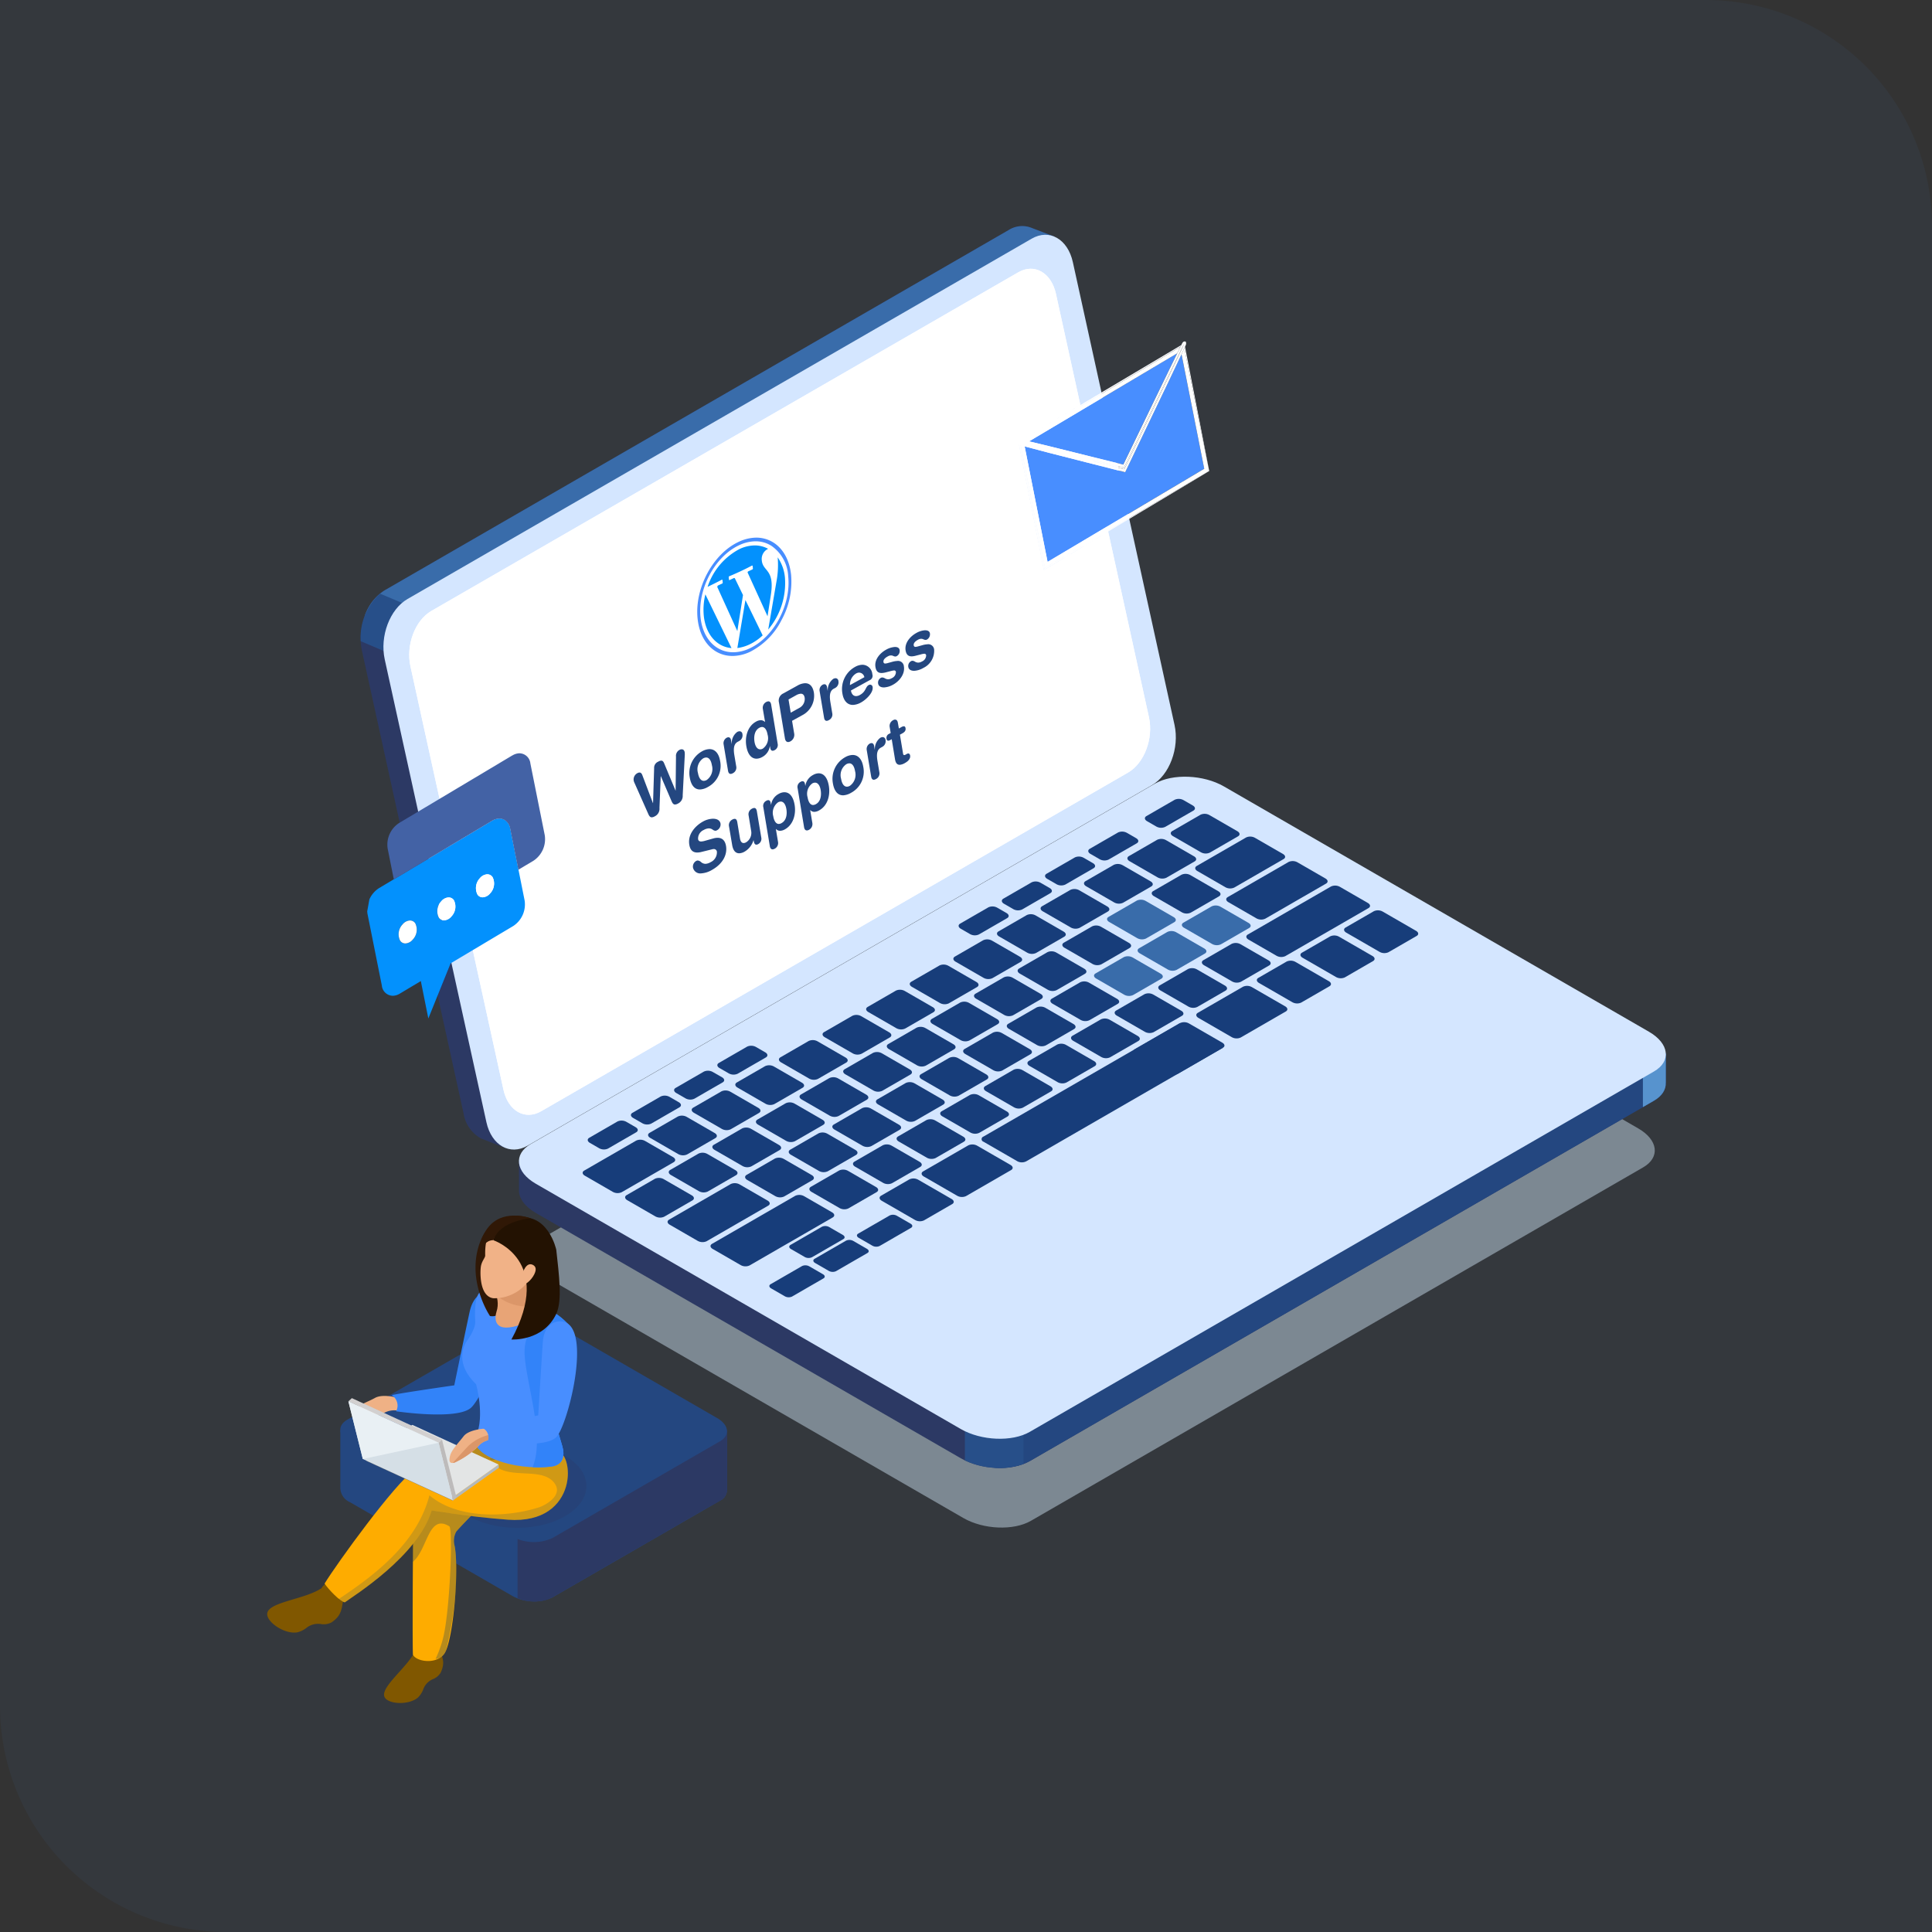 <svg xmlns="http://www.w3.org/2000/svg" xmlns:xlink="http://www.w3.org/1999/xlink" width="470" height="470" viewBox="0 0 470 470">
  <rect x="0" y="0" width="470" height="470" fill="#333333" stroke="none"/>
  <defs>
    <clipPath id="clip-path">
      <path id="Path_24463" data-name="Path 24463" d="M83.792,248.9,112.647,89.577l186.605-6.516L270.4,242.379Z" transform="translate(-83.792 -83.061)" fill="none"/>
    </clipPath>
  </defs>
  <g id="Group_1396" data-name="Group 1396" transform="translate(-375 -4571)">
    <path id="Rectangle_726" data-name="Rectangle 726" d="M0,0H415a55,55,0,0,1,55,55V470a0,0,0,0,1,0,0H55A55,55,0,0,1,0,415V0A0,0,0,0,1,0,0Z" transform="translate(375 4571)" fill="#488eff" opacity="0.05"/>
    <g id="Group_1395" data-name="Group 1395" transform="translate(373.174 4567)">
      <path id="Path_23583" data-name="Path 23583" d="M133.1,335.666l19.766-11.411c1.213-.7,1.061-1.923-.345-2.732L133.439,310.5a5.267,5.267,0,0,0-4.734-.2l-19.764,11.418c-1.213.7-1.061,1.923.345,2.732l19.084,11.02A5.261,5.261,0,0,0,133.1,335.666Z" transform="translate(6.131 37.243)" fill="#c4d9e8" opacity="0.5" style="isolation: isolate"/>
      <g id="Group_688" data-name="Group 688" transform="translate(89.55 58.999)">
        <path id="Path_23464" data-name="Path 23464" d="M244.357,353.459l148.922-85.975c4.213-2.432,3.684-6.68-1.186-9.489L290.69,199.47c-4.865-2.809-12.223-3.115-16.436-.682L125.335,284.765c-4.213,2.43-3.684,6.677,1.184,9.489l101.4,58.525C232.788,355.589,240.145,355.894,244.357,353.459Z" transform="translate(-81.285 -38.488)" fill="#c4d9e8" opacity="0.5" style="isolation: isolate"/>
        <path id="Path_23465" data-name="Path 23465" d="M92.473,147.6,244.315,59.932a6.127,6.127,0,0,1,5.144-.632l-.009-.015.277.109c.023.009.045.015.068.026l5.487,2.1-4.925,2.412c.023.09.051.175.069.268l24.732,112.583c1.237,5.633-1.24,12.212-5.536,14.691L121.434,277.027l.528,6.278-6-2.322a8.433,8.433,0,0,1-4.3-6.111L86.933,162.291C85.7,156.656,88.178,150.08,92.473,147.6Z" transform="translate(-86.611 -58.999)" fill="#2c3964"/>
        <path id="Path_23466" data-name="Path 23466" d="M92.336,147.6,244.179,59.932a6.127,6.127,0,0,1,5.144-.632l-.009-.015.276.109a.489.489,0,0,1,.068.026l5.487,2.1-4.929,2.412c.023.09.051.176.071.268l16.3,74.2L192.3,196.281,87.54,153.655A11.77,11.77,0,0,1,92.336,147.6Z" transform="translate(-86.474 -58.999)" fill="#396caa"/>
        <path id="Path_23467" data-name="Path 23467" d="M98.2,153.346,86.64,148.424a14.466,14.466,0,0,1,4.683-11.574l18.3,7.695Z" transform="translate(-86.612 -47.44)" fill="#274f89"/>
        <path id="Path_23468" data-name="Path 23468" d="M126.519,282.436,278.36,194.768c4.3-2.477,6.776-9.057,5.538-14.691L259.164,67.5c-1.239-5.636-5.724-8.187-10.017-5.71L97.3,149.452c-4.3,2.477-6.776,9.056-5.536,14.691L116.5,276.728C117.739,282.356,122.224,284.916,126.519,282.436Z" transform="translate(-85.894 -58.726)" fill="#d4e6ff"/>
        <path id="Path_23469" data-name="Path 23469" d="M129,272.991l142.8-82.405c3.931-2.269,6.2-8.293,5.064-13.437L254.236,74.131c-1.134-5.156-5.238-7.495-9.168-5.224L102.269,151.3c-3.931,2.269-6.2,8.293-5.064,13.437l22.633,103.018C120.966,272.921,125.069,275.261,129,272.991Z" transform="translate(-85.083 -57.657)" fill="#fff"/>
        <path id="Path_23470" data-name="Path 23470" d="M129,272.991l142.8-82.405c3.931-2.269,6.2-8.293,5.064-13.437L254.236,74.131c-1.134-5.156-5.238-7.495-9.168-5.224L102.269,151.3c-3.931,2.269-6.2,8.293-5.064,13.437l22.633,103.018C120.966,272.921,125.069,275.261,129,272.991Z" transform="translate(-85.083 -57.657)" fill="#fff"/>
        <path id="Path_23471" data-name="Path 23471" d="M120.159,267.681l20.755-2.74L274.9,187.584c4.3-2.477,11.8-2.171,16.759.695L386.6,243.073l12.547-1.654v7.121h-.013c.083,1.646-.854,3.231-2.88,4.4L244.411,340.606c-4.3,2.477-11.8,2.171-16.759-.689L124.261,280.238c-2.791-1.616-4.183-3.687-4.1-5.636h0Z" transform="translate(-81.631 -40.156)" fill="#2c3964"/>
        <path id="Path_23472" data-name="Path 23472" d="M207.817,215.261l9.52-5.494H321.99l51.6,29.77,12.551-1.658V245h-.011c.08,1.646-.854,3.231-2.883,4.4L231.4,337.064a15.707,15.707,0,0,1-8.649,1.616Z" transform="translate(-68.616 -36.614)" fill="#244780"/>
        <path id="Path_23473" data-name="Path 23473" d="M358.23,234.978l5.571-.736v7.121h-.013c.08,1.646-.854,3.231-2.883,4.4l-2.676,1.546Z" transform="translate(-46.283 -32.98)" fill="#5793ce"/>
        <path id="Path_23474" data-name="Path 23474" d="M228.856,323.395a19.448,19.448,0,0,1-14.241-.884V306.627h14.241Z" transform="translate(-67.607 -22.233)" fill="#274f89"/>
        <path id="Path_23475" data-name="Path 23475" d="M244.411,335.02l151.843-87.668c4.3-2.477,3.755-6.81-1.2-9.676L291.656,178c-4.953-2.863-12.462-3.174-16.756-.695l-151.848,87.67c-4.3,2.477-3.758,6.81,1.2,9.676l103.393,59.675C232.617,337.189,240.116,337.5,244.411,335.02Z" transform="translate(-81.632 -41.682)" fill="#d4e6ff"/>
        <g id="Group_687-2" data-name="Group 687-2" transform="translate(54.022 139.349)">
          <path id="Path_23476" data-name="Path 23476" d="M305.724,214.133l6.87-3.968c.551-.323.481-.873-.155-1.243l-8.109-4.681a2.4,2.4,0,0,0-2.153-.09l-6.872,3.967c-.551.324-.481.875.155,1.245l8.109,4.681A2.4,2.4,0,0,0,305.724,214.133Z" transform="translate(-109.704 -176.828)" fill="#173d7a"/>
          <path id="Path_23477" data-name="Path 23477" d="M296.486,219.463l6.868-3.973c.552-.324.484-.875-.154-1.244l-8.109-4.681a2.4,2.4,0,0,0-2.156-.088l-6.87,3.968c-.552.323-.484.873.154,1.243l8.111,4.681A2.4,2.4,0,0,0,296.486,219.463Z" transform="translate(-111.076 -176.038)" fill="#173d7a"/>
          <path id="Path_23478" data-name="Path 23478" d="M287.247,224.795l6.87-3.967c.552-.324.483-.875-.154-1.243l-8.111-4.681a2.386,2.386,0,0,0-2.156-.088l-6.869,3.966c-.552.324-.483.875.154,1.243l8.111,4.681A2.387,2.387,0,0,0,287.247,224.795Z" transform="translate(-112.447 -175.245)" fill="#173d7a"/>
          <path id="Path_23479" data-name="Path 23479" d="M274.3,220.294l6.872-3.968c.551-.323.481-.873-.155-1.243l-6.808-3.93a2.389,2.389,0,0,0-2.153-.088l-6.87,3.966c-.551.324-.484.875.155,1.243l6.807,3.931A2.39,2.39,0,0,0,274.3,220.294Z" transform="translate(-114.175 -175.802)" fill="#173d7a"/>
          <path id="Path_23480" data-name="Path 23480" d="M265.065,225.626l6.87-3.966c.551-.324.483-.875-.155-1.243l-6.807-3.931a2.393,2.393,0,0,0-2.156-.088l-6.87,3.967c-.551.323-.481.873.155,1.243l6.807,3.93A2.393,2.393,0,0,0,265.065,225.626Z" transform="translate(-115.547 -175.01)" fill="#173d7a"/>
          <path id="Path_23481" data-name="Path 23481" d="M255.827,230.961l6.87-3.968c.551-.323.481-.873-.155-1.24l-6.807-3.931a2.394,2.394,0,0,0-2.156-.088l-6.87,3.966c-.551.324-.481.875.155,1.245l6.807,3.93A2.393,2.393,0,0,0,255.827,230.961Z" transform="translate(-116.919 -174.218)" fill="#173d7a"/>
          <path id="Path_23482" data-name="Path 23482" d="M246.589,236.294l6.87-3.966c.551-.323.481-.875-.155-1.243l-6.807-3.931a2.4,2.4,0,0,0-2.156-.088l-6.87,3.968c-.551.324-.483.873.154,1.243l6.808,3.93A2.386,2.386,0,0,0,246.589,236.294Z" transform="translate(-118.29 -173.426)" fill="#173d7a"/>
          <path id="Path_23483" data-name="Path 23483" d="M237.35,241.628l6.87-3.967c.551-.323.481-.873-.155-1.243l-6.807-3.93a2.4,2.4,0,0,0-2.153-.09l-6.872,3.968c-.551.324-.481.875.155,1.243l6.807,3.93A2.386,2.386,0,0,0,237.35,241.628Z" transform="translate(-119.662 -172.634)" fill="#173d7a"/>
          <path id="Path_23484" data-name="Path 23484" d="M228.11,246.962l6.872-3.968c.551-.323.481-.875-.155-1.243l-6.807-3.93a2.4,2.4,0,0,0-2.153-.09L219,241.7c-.552.324-.484.875.154,1.243l6.808,3.93A2.4,2.4,0,0,0,228.11,246.962Z" transform="translate(-121.034 -171.843)" fill="#173d7a"/>
          <path id="Path_23485" data-name="Path 23485" d="M218.873,252.295l6.87-3.966c.552-.324.486-.875-.154-1.244l-6.807-3.93a2.393,2.393,0,0,0-2.156-.088l-6.87,3.966c-.551.324-.481.875.155,1.244l6.807,3.93A2.391,2.391,0,0,0,218.873,252.295Z" transform="translate(-122.405 -171.051)" fill="#173d7a"/>
          <path id="Path_23486" data-name="Path 23486" d="M209.636,257.63l6.87-3.968c.551-.323.481-.875-.155-1.243l-6.807-3.93a2.385,2.385,0,0,0-2.153-.09l-6.87,3.968c-.552.324-.484.875.154,1.243l6.807,3.93A2.394,2.394,0,0,0,209.636,257.63Z" transform="translate(-123.777 -170.259)" fill="#173d7a"/>
          <path id="Path_23487" data-name="Path 23487" d="M200.4,262.964l6.87-3.968c.551-.324.481-.875-.155-1.243l-6.807-3.93a2.39,2.39,0,0,0-2.156-.09l-6.868,3.968c-.552.323-.486.875.154,1.243l6.807,3.93A2.4,2.4,0,0,0,200.4,262.964Z" transform="translate(-125.149 -169.467)" fill="#173d7a"/>
          <path id="Path_23488" data-name="Path 23488" d="M191.162,268.3l6.869-3.967c.552-.324.484-.875-.154-1.243l-6.807-3.93a2.386,2.386,0,0,0-2.156-.088l-6.87,3.966c-.552.323-.483.875.154,1.243l6.808,3.93A2.39,2.39,0,0,0,191.162,268.3Z" transform="translate(-126.52 -168.675)" fill="#173d7a"/>
          <path id="Path_23489" data-name="Path 23489" d="M260.689,217.768l6.87-3.966c.552-.323.483-.875-.154-1.243l-6.807-3.93a2.39,2.39,0,0,0-2.156-.09l-6.87,3.968c-.551.324-.481.875.155,1.243l6.807,3.93A2.384,2.384,0,0,0,260.689,217.768Z" transform="translate(-116.197 -176.177)" fill="#396caa"/>
          <path id="Path_23490" data-name="Path 23490" d="M270.066,212.357l6.87-3.968c.552-.323.483-.875-.154-1.243l-6.807-3.93a2.39,2.39,0,0,0-2.156-.09l-6.87,3.968c-.551.324-.484.875.154,1.243l6.808,3.93A2.387,2.387,0,0,0,270.066,212.357Z" transform="translate(-114.805 -176.981)" fill="#396caa"/>
          <path id="Path_23491" data-name="Path 23491" d="M279.458,207.524l14.8-8.544c.551-.323.484-.873-.154-1.243l-6.808-3.93a2.389,2.389,0,0,0-2.153-.088l-14.8,8.542c-.551.324-.483.875.155,1.243l6.807,3.93A2.39,2.39,0,0,0,279.458,207.524Z" transform="translate(-113.41 -178.378)" fill="#173d7a"/>
          <path id="Path_23492" data-name="Path 23492" d="M272.893,200.722l12.007-6.934c.551-.323.483-.873-.154-1.24l-6.807-3.93a2.392,2.392,0,0,0-2.153-.09l-12.01,6.932c-.551.324-.483.875.155,1.245l6.807,3.93A2.4,2.4,0,0,0,272.893,200.722Z" transform="translate(-114.385 -179.148)" fill="#173d7a"/>
          <path id="Path_23493" data-name="Path 23493" d="M251.456,223.107l6.87-3.967c.551-.323.483-.873-.155-1.243l-6.807-3.93a2.4,2.4,0,0,0-2.153-.09l-6.87,3.967c-.551.324-.484.875.155,1.243l6.807,3.93A2.385,2.385,0,0,0,251.456,223.107Z" transform="translate(-117.568 -175.384)" fill="#396caa"/>
          <path id="Path_23494" data-name="Path 23494" d="M242.215,228.435l6.87-3.967c.552-.323.484-.873-.154-1.24l-6.807-3.932a2.393,2.393,0,0,0-2.156-.088l-6.87,3.968c-.551.323-.483.873.154,1.243l6.808,3.93A2.391,2.391,0,0,0,242.215,228.435Z" transform="translate(-118.94 -174.593)" fill="#173d7a"/>
          <path id="Path_23495" data-name="Path 23495" d="M232.977,233.769l6.87-3.966c.551-.324.481-.875-.155-1.245l-6.807-3.93a2.4,2.4,0,0,0-2.155-.088l-6.87,3.966c-.551.324-.483.875.155,1.244l6.807,3.93A2.394,2.394,0,0,0,232.977,233.769Z" transform="translate(-120.311 -173.801)" fill="#173d7a"/>
          <path id="Path_23496" data-name="Path 23496" d="M223.735,239.1l6.87-3.968c.552-.324.483-.875-.155-1.243l-6.807-3.93a2.392,2.392,0,0,0-2.153-.09l-6.872,3.968c-.551.323-.481.875.155,1.243l6.807,3.93A2.393,2.393,0,0,0,223.735,239.1Z" transform="translate(-121.684 -173.01)" fill="#173d7a"/>
          <path id="Path_23497" data-name="Path 23497" d="M214.5,244.438l6.87-3.968c.552-.324.483-.875-.155-1.243l-6.807-3.93a2.388,2.388,0,0,0-2.155-.09l-6.87,3.968c-.551.323-.481.875.155,1.243l6.807,3.93A2.4,2.4,0,0,0,214.5,244.438Z" transform="translate(-123.055 -172.218)" fill="#173d7a"/>
          <path id="Path_23498" data-name="Path 23498" d="M205.263,249.77l6.87-3.968c.551-.324.483-.873-.155-1.243l-6.808-3.929a2.393,2.393,0,0,0-2.156-.088l-6.87,3.966c-.551.323-.481.875.155,1.243l6.807,3.932A2.4,2.4,0,0,0,205.263,249.77Z" transform="translate(-124.426 -171.426)" fill="#173d7a"/>
          <path id="Path_23499" data-name="Path 23499" d="M196.022,255.1l6.87-3.966c.551-.324.484-.875-.155-1.244l-6.807-3.93a2.389,2.389,0,0,0-2.153-.088l-6.869,3.968c-.551.323-.484.873.155,1.24l6.807,3.932A2.393,2.393,0,0,0,196.022,255.1Z" transform="translate(-125.798 -170.634)" fill="#173d7a"/>
          <path id="Path_23500" data-name="Path 23500" d="M186.786,260.437l6.87-3.968c.551-.323.484-.873-.155-1.243l-6.807-3.93a2.389,2.389,0,0,0-2.153-.088l-6.87,3.967c-.551.323-.483.873.154,1.24l6.808,3.932A2.392,2.392,0,0,0,186.786,260.437Z" transform="translate(-127.17 -169.842)" fill="#173d7a"/>
          <path id="Path_23501" data-name="Path 23501" d="M177.551,265.773l6.87-3.968c.551-.323.481-.873-.155-1.24l-6.807-3.932a2.394,2.394,0,0,0-2.156-.088l-6.87,3.966c-.552.324-.483.875.154,1.244l6.807,3.93A2.4,2.4,0,0,0,177.551,265.773Z" transform="translate(-128.541 -169.05)" fill="#173d7a"/>
          <path id="Path_23502" data-name="Path 23502" d="M161.125,275.86l14.991-8.656c.551-.323.481-.875-.155-1.243l-6.807-3.93a2.4,2.4,0,0,0-2.153-.09L152.009,270.6c-.551.323-.484.873.155,1.24l6.807,3.932A2.4,2.4,0,0,0,161.125,275.86Z" transform="translate(-130.98 -168.248)" fill="#173d7a"/>
          <path id="Path_23503" data-name="Path 23503" d="M143.138,265.3,155.791,258c.551-.323.481-.873-.155-1.243l-6.807-3.93a2.393,2.393,0,0,0-2.156-.088l-12.65,7.3c-.552.324-.484.875.154,1.243l6.807,3.932A2.4,2.4,0,0,0,143.138,265.3Z" transform="translate(-133.65 -169.615)" fill="#173d7a"/>
          <path id="Path_23504" data-name="Path 23504" d="M235.275,222.058l6.87-3.966c.551-.323.481-.875-.155-1.243l-6.807-3.932a2.4,2.4,0,0,0-2.153-.088l-6.872,3.968c-.551.324-.481.873.155,1.243l6.807,3.93A2.386,2.386,0,0,0,235.275,222.058Z" transform="translate(-119.97 -175.54)" fill="#173d7a"/>
          <path id="Path_23505" data-name="Path 23505" d="M244.742,216.593l6.87-3.968c.552-.323.484-.873-.154-1.243l-6.807-3.93a2.393,2.393,0,0,0-2.156-.09l-6.87,3.967c-.551.323-.481.875.155,1.243l6.807,3.93A2.391,2.391,0,0,0,244.742,216.593Z" transform="translate(-118.564 -176.352)" fill="#173d7a"/>
          <path id="Path_23506" data-name="Path 23506" d="M254.209,211.125l6.87-3.968c.551-.323.483-.873-.155-1.243l-6.8-3.927a2.389,2.389,0,0,0-2.153-.088l-6.872,3.966c-.551.323-.481.875.155,1.243l6.808,3.932A2.394,2.394,0,0,0,254.209,211.125Z" transform="translate(-117.158 -177.163)" fill="#396caa"/>
          <path id="Path_23507" data-name="Path 23507" d="M263.679,205.652l6.87-3.967c.551-.323.484-.873-.155-1.24l-6.807-3.931a2.4,2.4,0,0,0-2.156-.088l-6.87,3.967c-.551.323-.481.873.155,1.243l6.807,3.93A2.386,2.386,0,0,0,263.679,205.652Z" transform="translate(-115.753 -177.976)" fill="#173d7a"/>
          <path id="Path_23508" data-name="Path 23508" d="M226.034,227.392l6.872-3.968c.551-.323.483-.873-.155-1.243l-6.807-3.93a2.4,2.4,0,0,0-2.153-.09l-6.87,3.968c-.552.324-.484.875.154,1.243l6.808,3.93A2.387,2.387,0,0,0,226.034,227.392Z" transform="translate(-121.342 -174.748)" fill="#173d7a"/>
          <path id="Path_23509" data-name="Path 23509" d="M216.8,232.725l6.87-3.967c.552-.323.484-.873-.154-1.24l-6.808-3.932a2.389,2.389,0,0,0-2.153-.088l-6.87,3.967c-.552.323-.483.873.154,1.243l6.808,3.93A2.389,2.389,0,0,0,216.8,232.725Z" transform="translate(-122.713 -173.956)" fill="#173d7a"/>
          <path id="Path_23510" data-name="Path 23510" d="M207.56,238.059l6.87-3.966c.551-.324.481-.875-.155-1.245l-6.807-3.93a2.389,2.389,0,0,0-2.153-.088l-6.87,3.966c-.552.324-.483.875.154,1.244l6.807,3.93A2.394,2.394,0,0,0,207.56,238.059Z" transform="translate(-124.085 -173.165)" fill="#173d7a"/>
          <path id="Path_23511" data-name="Path 23511" d="M198.323,243.394l6.87-3.967c.551-.323.481-.875-.155-1.243l-6.807-3.93a2.385,2.385,0,0,0-2.153-.09l-6.87,3.967c-.552.324-.484.875.154,1.243l6.807,3.93A2.394,2.394,0,0,0,198.323,243.394Z" transform="translate(-125.457 -172.372)" fill="#173d7a"/>
          <path id="Path_23512" data-name="Path 23512" d="M189.083,248.728l6.87-3.967c.552-.324.484-.875-.154-1.244l-6.807-3.928a2.39,2.39,0,0,0-2.156-.09l-6.872,3.968c-.551.323-.481.875.155,1.243l6.808,3.93A2.393,2.393,0,0,0,189.083,248.728Z" transform="translate(-126.829 -171.58)" fill="#173d7a"/>
          <path id="Path_23513" data-name="Path 23513" d="M179.841,254.06l6.87-3.968c.552-.324.483-.875-.154-1.243l-6.807-3.93a2.386,2.386,0,0,0-2.156-.088l-6.872,3.966c-.551.323-.481.875.155,1.243l6.807,3.93A2.389,2.389,0,0,0,179.841,254.06Z" transform="translate(-128.201 -170.789)" fill="#173d7a"/>
          <path id="Path_23514" data-name="Path 23514" d="M170.607,259.393l6.872-3.966c.552-.324.483-.875-.154-1.245l-6.808-3.93a2.389,2.389,0,0,0-2.153-.088l-6.87,3.967c-.552.323-.484.873.154,1.243l6.807,3.93A2.4,2.4,0,0,0,170.607,259.393Z" transform="translate(-129.571 -169.997)" fill="#173d7a"/>
          <path id="Path_23515" data-name="Path 23515" d="M161.371,264.723l6.87-3.967c.551-.323.483-.873-.154-1.243l-6.808-3.93a2.394,2.394,0,0,0-2.156-.088l-6.87,3.968c-.551.323-.481.873.155,1.24l6.807,3.931A2.393,2.393,0,0,0,161.371,264.723Z" transform="translate(-130.943 -169.205)" fill="#173d7a"/>
          <path id="Path_23516" data-name="Path 23516" d="M152.132,270.062l6.87-3.968c.551-.324.484-.875-.155-1.243l-6.807-3.93a2.385,2.385,0,0,0-2.153-.09l-6.87,3.967c-.551.323-.484.873.155,1.243l6.807,3.93A2.4,2.4,0,0,0,152.132,270.062Z" transform="translate(-132.315 -168.413)" fill="#173d7a"/>
          <path id="Path_23517" data-name="Path 23517" d="M240.139,208.866l6.87-3.968c.552-.323.484-.873-.154-1.243l-6.807-3.93a2.4,2.4,0,0,0-2.155-.09l-6.87,3.967c-.551.324-.484.875.154,1.243l6.808,3.93A2.385,2.385,0,0,0,240.139,208.866Z" transform="translate(-119.248 -177.499)" fill="#173d7a"/>
          <path id="Path_23518" data-name="Path 23518" d="M249.331,203.558l6.87-3.966c.551-.324.484-.875-.155-1.243l-6.807-3.931a2.389,2.389,0,0,0-2.153-.088l-6.872,3.968c-.551.323-.481.873.155,1.243l6.807,3.93A2.386,2.386,0,0,0,249.331,203.558Z" transform="translate(-117.883 -178.287)" fill="#173d7a"/>
          <path id="Path_23519" data-name="Path 23519" d="M258.524,198.251l6.87-3.968c.551-.323.484-.873-.155-1.243l-6.807-3.93a2.393,2.393,0,0,0-2.156-.088l-6.87,3.966c-.551.323-.481.875.155,1.243l6.807,3.932A2.4,2.4,0,0,0,258.524,198.251Z" transform="translate(-116.518 -179.075)" fill="#173d7a"/>
          <path id="Path_23520" data-name="Path 23520" d="M267.714,192.94l6.87-3.966c.552-.324.484-.875-.154-1.245l-6.807-3.93a2.394,2.394,0,0,0-2.156-.088l-6.87,3.968c-.551.323-.481.873.155,1.24l6.807,3.932A2.391,2.391,0,0,0,267.714,192.94Z" transform="translate(-115.154 -179.864)" fill="#173d7a"/>
          <path id="Path_23521" data-name="Path 23521" d="M257.675,187.146l6.87-3.968c.551-.323.483-.873-.154-1.243l-2.252-1.3a2.389,2.389,0,0,0-2.153-.088l-6.87,3.966c-.551.324-.484.875.155,1.245l2.249,1.3A2.393,2.393,0,0,0,257.675,187.146Z" transform="translate(-115.968 -180.333)" fill="#173d7a"/>
          <path id="Path_23522" data-name="Path 23522" d="M245.679,194.071l6.87-3.966c.551-.324.481-.875-.155-1.243l-2.251-1.3a2.4,2.4,0,0,0-2.153-.088l-6.872,3.968c-.551.323-.481.873.155,1.243l2.251,1.3A2.393,2.393,0,0,0,245.679,194.071Z" transform="translate(-117.749 -179.305)" fill="#173d7a"/>
          <path id="Path_23523" data-name="Path 23523" d="M236.525,199.36l6.87-3.968c.551-.324.484-.873-.155-1.243l-2.251-1.3a2.385,2.385,0,0,0-2.153-.088l-6.87,3.966c-.552.324-.484.875.154,1.245l2.251,1.3A2.4,2.4,0,0,0,236.525,199.36Z" transform="translate(-119.108 -178.52)" fill="#173d7a"/>
          <path id="Path_23524" data-name="Path 23524" d="M227.372,204.638l6.87-3.968c.551-.323.481-.875-.155-1.243l-2.251-1.3a2.4,2.4,0,0,0-2.153-.09l-6.87,3.967c-.551.324-.484.875.154,1.245l2.251,1.3A2.387,2.387,0,0,0,227.372,204.638Z" transform="translate(-120.467 -177.736)" fill="#173d7a"/>
          <path id="Path_23525" data-name="Path 23525" d="M218.217,209.928l6.87-3.967c.551-.323.483-.875-.154-1.243l-2.251-1.3a2.4,2.4,0,0,0-2.156-.09l-6.87,3.967c-.551.324-.481.875.155,1.245l2.251,1.3A2.387,2.387,0,0,0,218.217,209.928Z" transform="translate(-121.826 -176.951)" fill="#173d7a"/>
          <path id="Path_23526" data-name="Path 23526" d="M167.113,239.432l6.87-3.966c.551-.324.481-.875-.155-1.243l-2.251-1.3a2.4,2.4,0,0,0-2.156-.088l-6.869,3.967c-.552.323-.486.873.154,1.243l2.251,1.3A2.394,2.394,0,0,0,167.113,239.432Z" transform="translate(-129.414 -172.57)" fill="#173d7a"/>
          <path id="Path_23527" data-name="Path 23527" d="M157.958,244.717l6.872-3.968c.552-.323.484-.873-.154-1.243l-2.258-1.293a2.4,2.4,0,0,0-2.156-.088l-6.87,3.968c-.551.323-.481.873.155,1.243l2.251,1.3A2.389,2.389,0,0,0,157.958,244.717Z" transform="translate(-130.774 -171.784)" fill="#173d7a"/>
          <path id="Path_23528" data-name="Path 23528" d="M148.8,250l6.868-3.968c.552-.323.484-.873-.154-1.243l-2.251-1.3a2.4,2.4,0,0,0-2.156-.09l-6.861,3.968c-.551.324-.484.875.154,1.244l2.252,1.3A2.391,2.391,0,0,0,148.8,250Z" transform="translate(-132.131 -171.001)" fill="#173d7a"/>
          <path id="Path_23529" data-name="Path 23529" d="M139.654,255.285l6.87-3.968c.551-.323.484-.873-.155-1.24l-2.249-1.3a2.393,2.393,0,0,0-2.156-.088l-6.87,3.968c-.551.323-.481.873.155,1.243l2.251,1.3A2.385,2.385,0,0,0,139.654,255.285Z" transform="translate(-133.491 -170.216)" fill="#173d7a"/>
          <path id="Path_23530" data-name="Path 23530" d="M230.9,214.2l6.874-3.968c.551-.324.481-.875-.155-1.243l-6.807-3.93a2.4,2.4,0,0,0-2.155-.09l-6.87,3.967c-.552.323-.484.875.154,1.243l6.808,3.93A2.391,2.391,0,0,0,230.9,214.2Z" transform="translate(-120.619 -176.707)" fill="#173d7a"/>
          <path id="Path_23531" data-name="Path 23531" d="M221.661,219.534l6.872-3.967c.551-.323.481-.875-.155-1.243l-6.807-3.93a2.4,2.4,0,0,0-2.155-.09l-6.869,3.967c-.552.323-.484.873.154,1.243l6.807,3.93A2.4,2.4,0,0,0,221.661,219.534Z" transform="translate(-121.991 -175.915)" fill="#173d7a"/>
          <path id="Path_23532" data-name="Path 23532" d="M212.425,224.868l6.87-3.968c.552-.323.484-.875-.155-1.243l-6.807-3.93a2.394,2.394,0,0,0-2.156-.09l-6.87,3.967c-.551.324-.481.875.155,1.243l6.807,3.93A2.393,2.393,0,0,0,212.425,224.868Z" transform="translate(-123.363 -175.123)" fill="#173d7a"/>
          <path id="Path_23533" data-name="Path 23533" d="M203.187,230.2l6.87-3.967c.551-.323.484-.875-.155-1.243l-6.807-3.93a2.4,2.4,0,0,0-2.156-.09l-6.87,3.967c-.551.324-.481.875.155,1.245l6.807,3.928A2.39,2.39,0,0,0,203.187,230.2Z" transform="translate(-124.735 -174.331)" fill="#173d7a"/>
          <path id="Path_23534" data-name="Path 23534" d="M193.953,235.534l6.87-3.967c.551-.324.481-.875-.155-1.243l-6.807-3.93a2.385,2.385,0,0,0-2.153-.088l-6.87,3.966c-.552.323-.484.875.154,1.243l6.808,3.93A2.385,2.385,0,0,0,193.953,235.534Z" transform="translate(-126.105 -173.539)" fill="#173d7a"/>
          <path id="Path_23535" data-name="Path 23535" d="M184.712,240.867l6.87-3.966c.551-.324.481-.875-.155-1.244l-6.807-3.93a2.393,2.393,0,0,0-2.156-.088l-6.87,3.968c-.551.323-.484.873.155,1.24l6.807,3.932A2.393,2.393,0,0,0,184.712,240.867Z" transform="translate(-127.478 -172.747)" fill="#173d7a"/>
          <path id="Path_23536" data-name="Path 23536" d="M175.473,246.2l6.87-3.967c.551-.324.484-.875-.155-1.243l-6.807-3.93a2.392,2.392,0,0,0-2.153-.09l-6.872,3.968c-.551.323-.481.875.155,1.243l6.807,3.93A2.393,2.393,0,0,0,175.473,246.2Z" transform="translate(-128.849 -171.955)" fill="#173d7a"/>
          <path id="Path_23537" data-name="Path 23537" d="M166.233,251.537l6.872-3.968c.551-.324.481-.875-.155-1.243l-6.807-3.93a2.394,2.394,0,0,0-2.156-.09l-6.87,3.968c-.551.323-.481.873.155,1.243l6.807,3.93A2.4,2.4,0,0,0,166.233,251.537Z" transform="translate(-130.221 -171.163)" fill="#173d7a"/>
          <path id="Path_23538" data-name="Path 23538" d="M156.994,256.869l6.87-3.968c.551-.324.484-.873-.154-1.243l-6.808-3.93a2.385,2.385,0,0,0-2.153-.088l-6.87,3.966c-.552.323-.484.875.155,1.243l6.807,3.932A2.4,2.4,0,0,0,156.994,256.869Z" transform="translate(-131.593 -170.372)" fill="#173d7a"/>
          <path id="Path_23539" data-name="Path 23539" d="M283.715,215.855l20.235-11.683c.551-.323.484-.873-.154-1.243L296.988,199a2.393,2.393,0,0,0-2.156-.088L274.6,210.592c-.551.323-.481.875.155,1.243l6.807,3.93A2.391,2.391,0,0,0,283.715,215.855Z" transform="translate(-112.777 -177.607)" fill="#173d7a"/>
          <path id="Path_23540" data-name="Path 23540" d="M170.223,281.381,190.457,269.7c.552-.324.484-.875-.154-1.245l-6.807-3.93a2.393,2.393,0,0,0-2.156-.088l-20.234,11.681c-.551.324-.484.875.155,1.243l6.807,3.93A2.391,2.391,0,0,0,170.223,281.381Z" transform="translate(-129.629 -167.878)" fill="#173d7a"/>
          <path id="Path_23541" data-name="Path 23541" d="M207.338,270.931l6.87-3.966c.551-.324.481-.875-.155-1.243l-8.111-4.681a2.385,2.385,0,0,0-2.153-.09l-6.87,3.968c-.551.323-.481.875.155,1.243l8.109,4.681A2.387,2.387,0,0,0,207.338,270.931Z" transform="translate(-124.311 -168.395)" fill="#173d7a"/>
          <path id="Path_23542" data-name="Path 23542" d="M274.423,232.506l10.987-6.342c.551-.324.481-.875-.155-1.243l-8.11-4.681a2.385,2.385,0,0,0-2.153-.09L264,226.495c-.551.323-.481.873.155,1.24l8.109,4.683A2.391,2.391,0,0,0,274.423,232.506Z" transform="translate(-114.351 -174.453)" fill="#173d7a"/>
          <path id="Path_23543" data-name="Path 23543" d="M216.238,266.1l10.987-6.344c.551-.324.481-.875-.155-1.244l-8.109-4.681a2.4,2.4,0,0,0-2.156-.088l-10.984,6.338c-.551.323-.483.873.155,1.243l8.109,4.681A2.394,2.394,0,0,0,216.238,266.1Z" transform="translate(-122.99 -169.465)" fill="#173d7a"/>
          <path id="Path_23544" data-name="Path 23544" d="M261.1,240.2l10.988-6.344c.551-.323.483-.873-.155-1.243l-8.114-4.68a2.394,2.394,0,0,0-2.156-.088l-10.986,6.342c-.552.324-.486.875.154,1.243l8.109,4.681A2.385,2.385,0,0,0,261.1,240.2Z" transform="translate(-116.33 -173.311)" fill="#173d7a"/>
          <path id="Path_23545" data-name="Path 23545" d="M266.366,227.854,218.6,255.431a.653.653,0,0,0,0,1.239l8.269,4.773a2.37,2.37,0,0,0,2.145,0l47.77-27.575Z" transform="translate(-121.104 -173.278)" fill="#173d7a"/>
          <path id="Path_23546" data-name="Path 23546" d="M181.151,279.307l-7.648,4.416c-.454.262-.4.718.125,1.02l3.317,1.916a1.962,1.962,0,0,0,1.763.074l7.648-4.417c.454-.261.4-.718-.125-1.018l-3.317-1.916A1.952,1.952,0,0,0,181.151,279.307Z" transform="translate(-127.778 -165.664)" fill="#173d7a"/>
          <path id="Path_23547" data-name="Path 23547" d="M190.466,273.929l-7.647,4.418c-.454.261-.4.716.125,1.018l3.317,1.916a1.965,1.965,0,0,0,1.764.074l7.648-4.417c.451-.261.4-.718-.128-1.017L192.229,274A1.952,1.952,0,0,0,190.466,273.929Z" transform="translate(-126.395 -166.463)" fill="#173d7a"/>
          <path id="Path_23548" data-name="Path 23548" d="M199.7,268.595l-7.647,4.417c-.451.261-.4.718.125,1.02l3.317,1.913a1.96,1.96,0,0,0,1.765.074l7.648-4.417c.451-.261.4-.716-.127-1.018l-3.317-1.916A1.961,1.961,0,0,0,199.7,268.595Z" transform="translate(-125.023 -167.254)" fill="#173d7a"/>
          <path id="Path_23549" data-name="Path 23549" d="M185.363,270.984l-7.648,4.417c-.451.261-.4.718.125,1.018l3.319,1.916a1.952,1.952,0,0,0,1.763.073l7.648-4.417c.451-.261.394-.715-.127-1.018l-3.317-1.916A1.962,1.962,0,0,0,185.363,270.984Z" transform="translate(-127.153 -166.9)" fill="#173d7a"/>
        </g>
      </g>
      <g id="Group_707" data-name="Group 707" transform="translate(86.311 86.634)">
        <g id="Group_1364" data-name="Group 1364">
          <g id="Group_1363" data-name="Group 1363">
            <g id="Group_1359" data-name="Group 1359">
              <g id="Group_1358" data-name="Group 1358" clip-path="url(#clip-path)">
                <g id="Group_1362" data-name="Group 1362" transform="translate(4.838 0.405)">
                  <g id="Group_1361" data-name="Group 1361">
                    <g id="Group_1360" data-name="Group 1360">
                      <g id="Group_1359-2" data-name="Group 1359">
                        <g id="Group_1358-2" data-name="Group 1358">
                          <path id="Path_24463-2" data-name="Path 24463" d="M97.35,214.878a1.494,1.494,0,0,1-1.331-.689,3.468,3.468,0,0,1,.588-3.937,2.537,2.537,0,0,1,1.756-.961,1.519,1.519,0,0,1,1.341.689,3.472,3.472,0,0,1-.6,3.937,2.53,2.53,0,0,1-1.754.956m9.4-5.609a1.491,1.491,0,0,1-1.329-.689,3.464,3.464,0,0,1,.588-3.937,2.526,2.526,0,0,1,1.756-.961,1.519,1.519,0,0,1,1.341.689,3.472,3.472,0,0,1-.6,3.937,2.526,2.526,0,0,1-1.756.956m9.408-5.609a1.491,1.491,0,0,1-1.332-.689A3.5,3.5,0,0,1,115.42,199a2.524,2.524,0,0,1,1.748-.946,1.529,1.529,0,0,1,1.347.695,3.486,3.486,0,0,1-.588,3.936,2.564,2.564,0,0,1-1.768.958m3.912-19.153a3.477,3.477,0,0,0-1.657.523l-23.92,14.271v-.013l-3.675,2.195a6.276,6.276,0,0,0-2.74,6.2l3.495,17.471v.017A2.721,2.721,0,0,0,94.3,227.61a3.47,3.47,0,0,0,1.649-.525l5.108-3.052,1.825,9.1L108.3,219.72l15.252-9.088a6.289,6.289,0,0,0,2.756-6.2l-1.5-7.51h0l-1.993-9.963v-.015h0a3.247,3.247,0,0,0-1.074-1.923,2.451,2.451,0,0,0-1.649-.534" transform="translate(-88.004 -68.407)" fill="#0391fd"/>
                          <path id="Path_24464" data-name="Path 24464" d="M171.3,126.655a8.833,8.833,0,0,0-3.464.887,16.035,16.035,0,0,0-7.725,9.177c1.117-.536,2.32-1.124,3.5-1.759l.115.077.075.689-.079.163-1.148.537-.115.309,4.888,10.744,1.378-8.765-1.94-3.992c-.051-.1-.1-.155-.189-.152a.468.468,0,0,0-.18.053l-1,.469-.1-.062-.074-.7.08-.163c1.881-.772,3.759-1.657,5.628-2.641l.115.077.075.689-.078.165-1.006.469c-.19.086-.255.23-.17.389l4.808,10.566.813-5.245c.975-6.342-1.993-5.564-2.213-8.4a2.716,2.716,0,0,1,1.546-2.767,6.79,6.79,0,0,0-3.53-.819" transform="translate(-77.298 -76.996)" fill="#0391fd"/>
                          <path id="Path_24465" data-name="Path 24465" d="M175.254,129.167a21.587,21.587,0,0,1-.293,5.87l-2.005,11.69a17.546,17.546,0,0,0,4.07-12.583,10.3,10.3,0,0,0-1.773-4.977" transform="translate(-75.391 -76.621)" fill="#0391fd"/>
                          <path id="Path_24466" data-name="Path 24466" d="M168.38,138.21l-1.964,11.673a9.722,9.722,0,0,0,2.931-.857,12.642,12.642,0,0,0,3.227-2.215l-4.194-8.6" transform="translate(-76.362 -75.278)" fill="#0391fd"/>
                          <path id="Path_24467" data-name="Path 24467" d="M159.7,137.009a15.626,15.626,0,0,0-.385,5.214c.492,4.639,3.216,7.56,6.743,7.854L159.7,137.009" transform="translate(-77.427 -75.456)" fill="#0391fd"/>
                          <path id="Path_24468" data-name="Path 24468" d="M166.943,152.873c-4.262.15-7.653-3.091-8.222-8.484-.729-6.908,3.473-14.775,9.35-17.531a9.572,9.572,0,0,1,3.759-.967A7.151,7.151,0,0,1,175.986,127a9.533,9.533,0,0,1,4.061,7.4c.727,6.908-3.473,14.775-9.346,17.517a9.653,9.653,0,0,1-3.759.956M172,125a10.336,10.336,0,0,0-4.02,1.026c-6.268,2.931-10.752,11.322-9.97,18.694.6,5.757,4.232,9.211,8.778,9.052a10.256,10.256,0,0,0,3.992-1.006,17.4,17.4,0,0,0,7.629-7.695,19.445,19.445,0,0,0,2.344-11.012c-.374-3.566-1.91-6.369-4.322-7.89A7.779,7.779,0,0,0,171.992,125" transform="translate(-77.624 -77.24)" fill="#488eff"/>
                          <path id="Path_24469" data-name="Path 24469" d="M124.357,170.672a3.483,3.483,0,0,0-1.657.525v-.017L95.108,187.649a6.284,6.284,0,0,0-2.756,6.2l1.5,7.495v.013l23.92-14.271a3.48,3.48,0,0,1,1.657-.523,2.451,2.451,0,0,1,1.649.534,3.215,3.215,0,0,1,1.08,1.923v.015l1.993,9.963h0l3.666-2.182a6.289,6.289,0,0,0,2.756-6.2l-3.5-17.471a2.726,2.726,0,0,0-2.732-2.474" transform="translate(-87.37 -70.458)" fill="#4362a5"/>
                          <path id="Path_24470" data-name="Path 24470" d="M97.375,206.085a2.537,2.537,0,0,0-1.756.961,3.468,3.468,0,0,0-.588,3.937,1.494,1.494,0,0,0,1.331.689,2.53,2.53,0,0,0,1.754-.956,3.472,3.472,0,0,0,.6-3.937,1.519,1.519,0,0,0-1.341-.689" transform="translate(-87.015 -65.2)" fill="#fff"/>
                          <path id="Path_24471" data-name="Path 24471" d="M105.565,201.2a2.526,2.526,0,0,0-1.756.961,3.466,3.466,0,0,0-.588,3.937,1.491,1.491,0,0,0,1.329.689,2.526,2.526,0,0,0,1.756-.956,3.472,3.472,0,0,0,.6-3.937,1.519,1.519,0,0,0-1.341-.689" transform="translate(-85.799 -65.925)" fill="#fff"/>
                          <path id="Path_24472" data-name="Path 24472" d="M113.75,196.315a2.524,2.524,0,0,0-1.748.946,3.5,3.5,0,0,0-.593,3.954,1.491,1.491,0,0,0,1.332.689,2.56,2.56,0,0,0,1.767-.958,3.486,3.486,0,0,0,.588-3.936,1.529,1.529,0,0,0-1.347-.695" transform="translate(-84.583 -66.651)" fill="#fff"/>
                          <path id="Path_24473" data-name="Path 24473" d="M265.422,86.168l-.056.115L264.273,88.6c-.564,1.192-1.228,2.6-1.973,4.162l-1.723,3.591c-2.4,5.011-5.345,11.165-8.564,17.875l-.062.131-.243.521-.394-.1-.115-.028-1.168-.3c-6.711-1.708-12.778-3.263-17.2-4.391-.881-.23-1.7-.446-2.438-.644-.365-.1-.714-.189-1.042-.277l-1.723-.454-.354-.1,5.577,28.1,38.111-22.662-5.539-27.865m-1.046-.214L228.339,107.37c.733.175,1.608.392,2.635.629l2.373.574c2.7.676,6.016,1.493,9.72,2.421,2.373.574,4.9,1.208,7.517,1.857l.416.115.261.071,5.414-11.2,2.5-5.178c.736-1.524,1.424-2.946,2.056-4.249l.077-.148c1.275-2.633,2.319-4.772,3.066-6.3" transform="translate(-67.326 -83.037)" fill="#488eff"/>
                          <path id="Path_24474" data-name="Path 24474" d="M272.295,114.787l-.115.065-.028.018.142-.084m0-.011-.086.059.09-.047v-.011M266.249,84.9c-.181.392-.415.881-.689,1.468l5.529,27.872L232.978,136.9,227.4,108.8c-.167-.045-.323-.088-.459-.131-.2-.051-.382-.1-.537-.14,2.1,10.619,4.106,20.733,5.917,29.847l12.03-7.11,16.711-9.887,8.276-4.864,2.2-1.3.574-.324.189-.115c-.011-.048-.056-.246-.115-.56l-.345-1.625c-.287-1.436-.718-3.524-1.263-6.2-1.042-5.184-2.527-12.532-4.325-21.488m-.949-.33-27.148,16.151-11,6.546c.23.051.481.115.78.175l.3.069.241.056,36.037-21.416.065-.136.015-.017c.279-.564.519-1.046.706-1.432" transform="translate(-67.455 -83.242)" fill="#fff"/>
                          <path id="Path_24475" data-name="Path 24475" d="M272.338,114.841l-.09.047-.024.018.115-.065m0-.011v0m-45.9-6.253c2.109,10.626,4.115,20.738,5.922,29.86l-.124.069.148.075-.024-.145,12.035-7.121-12.03,7.11c-1.81-9.113-3.814-19.228-5.917-29.847h-.011m-.315-.094c2.142,10.785,4.176,21.023,6.009,30.25l.038.145.124-.069L251.712,127.2l-19.425,11.6-.128.084-.038-.145c-1.838-9.226-3.866-19.464-6.009-30.25m39.232-23.877-27.156,16.169L265.336,84.62l.008-.018m.2-.394L226.776,107.22h0l38.763-23v-.009" transform="translate(-67.499 -83.296)" fill="#488eff"/>
                          <path id="Path_24476" data-name="Path 24476" d="M266.454,84.59l-.084.186-.085.178c1.8,8.958,3.283,16.308,4.325,21.488.549,2.676.98,4.764,1.263,6.2l.345,1.625c.06.315.1.511.115.56l-.19.115-.574.324-2.2,1.3-8.276,4.864-16.711,9.887-12.035,7.121.024.145-.148-.075.124-.069c-1.807-9.121-3.814-19.234-5.922-29.86l-.045-.011h-.013l-.257-.083c2.142,10.785,4.176,21.023,6.009,30.25l.038.145.127-.084,19.425-11.6,9.5-5.672,8.225-4.927,2.166-1.312.558-.345.026-.017.028-.018.024-.018.086-.059v0h0c-.008-.048-.036-.23-.1-.546-.071-.368-.172-.908-.308-1.608-.273-1.436-.676-3.54-1.2-6.218L266.446,84.59m-.919-.369-38.752,23,.051.008.009.017c.115.018.23.045.358.075l11-6.546,27.156-16.172c.048-.1.094-.193.134-.279h.013v-.017l.045-.088" transform="translate(-67.499 -83.294)" fill="#fff"/>
                          <path id="Path_24477" data-name="Path 24477" d="M233.039,110.436c4.425,1.128,10.491,2.684,17.2,4.391l1.168.3.115.028.394.1.243-.521.062-.131-.062.131-.243.521-.394-.1-.115-.028c-.176-.059-.369-.1-.557-.157s-.407-.1-.6-.139c-6.724-1.708-12.791-3.263-17.216-4.391m-6.615-1.759h0l.045.011h.011c.155.039.338.09.537.14.14.044.3.086.459.131l.354.1,1.723.454c.328.088.676.181,1.042.277l-1.034-.277-1.735-.454c-.308-.086-.581-.155-.817-.23s-.427-.115-.594-.155m.079-1.4a1.424,1.424,0,0,0,.208.044h0l-.2-.041m-.3,0-.311.075-.038.086.216-.107.068-.036.065-.018m.16-.011a.558.558,0,0,1,.115.018h.013a.7.7,0,0,0-.127-.018m-.059,0a.594.594,0,0,0-.1.013.636.636,0,0,1,.1-.013h0m30.579-5.053-5.414,11.2c1.925-3.978,3.75-7.757,5.414-11.2m4.636-9.581-.077.148c-.632,1.308-1.32,2.731-2.056,4.249.766-1.581,1.479-3.056,2.133-4.4m3.132-6.431-.065.136c-.748,1.527-1.792,3.666-3.066,6.3l1.548-3.184c.628-1.275,1.162-2.367,1.584-3.25m1.96-1.754c-.059.115-.122.262-.206.459-.2.44-.486,1.034-.83,1.764l-1.092,2.316,1.092-2.316.056-.115c.276-.587.508-1.076.689-1.468l.084-.178.084-.186.122-.272m-.332-.982c-.272.056-.418.318-.517.516.1-.18.246-.459.517-.516" transform="translate(-67.537 -83.407)" fill="#fff"/>
                          <path id="Path_24478" data-name="Path 24478" d="M266.2,84l-.077.148c-.059.115-.146.262-.23.44-.214.425-.506,1.014-.86,1.732-.756,1.552-1.824,3.741-3.145,6.431-2.631,5.454-6.252,12.931-10.293,21.292l.107.028-.167.1.06-.13c-.333-.086-.689-.186-1.059-.268-6.716-1.676-12.805-3.18-17.234-4.3-2.2-.516-3.984-.952-5.236-1.263-.613-.122-1.091-.23-1.436-.318-.157-.026-.276-.054-.373-.068l-.133-.028v.017l.115.045c.094.028.214.056.365.115.345.084.8.214,1.411.385,1.248.326,3.017.795,5.189,1.378,4.431,1.113,10.507,2.667,17.219,4.376.392.115.8.211,1.168.3l.107.028.06-.131c4.04-8.424,7.663-15.98,10.287-21.466,1.29-2.725,2.334-4.914,3.062-6.464.359-.751.628-1.338.83-1.762.084-.2.148-.345.206-.459l.054-.163" transform="translate(-67.497 -83.328)" fill="#fff"/>
                          <path id="Path_24479" data-name="Path 24479" d="M251.6,114.256l.167-.1-.107-.028c4.04-8.36,7.661-15.837,10.293-21.292,1.321-2.693,2.39-4.882,3.145-6.431.354-.718.647-1.306.86-1.732.083-.178.17-.326.23-.44l.077-.148-.054.163c-.059.115-.122.261-.206.459-.2.424-.471,1.011-.83,1.762-.729,1.549-1.773,3.738-3.062,6.464-2.623,5.485-6.247,13.042-10.287,21.466l-.06.131-.107-.028c-.371-.084-.775-.181-1.168-.3-6.711-1.709-12.788-3.263-17.219-4.376-2.172-.581-3.942-1.05-5.189-1.378-.6-.17-1.067-.3-1.411-.385-.152-.059-.272-.086-.365-.115l-.115-.045v-.017l.133.028c.1.013.216.041.373.068.345.084.822.2,1.436.318,1.252.309,3.04.745,5.236,1.263,4.429,1.115,10.518,2.62,17.234,4.3.371.083.726.181,1.059.268l-.06.13m14.815-30.838-.115.038c-.272.056-.421.335-.517.516v.015c-.059.094-.115.21-.18.345v.009l-.045.088v.017h-.013c-.041.086-.086.18-.134.279l-.008.018c-.187.386-.427.868-.706,1.432l-.015.017c-.421.883-.956,1.975-1.584,3.25l-1.548,3.184c-.653,1.346-1.367,2.821-2.133,4.4l-2.5,5.178c-1.664,3.445-3.489,7.225-5.414,11.2l-.261-.071-.416-.115c-2.62-.649-5.144-1.282-7.517-1.857-3.7-.929-7.016-1.745-9.72-2.421l-2.373-.574c-1.021-.238-1.9-.459-2.635-.629l-.242-.056-.3-.069c-.3-.062-.555-.124-.78-.175-.13-.03-.247-.056-.358-.075l-.009-.017-.051-.008h0l-.1-.017a1.594,1.594,0,0,1-.208-.044h-.024a.558.558,0,0,0-.115-.018.212.212,0,0,0-.054,0h0a.621.621,0,0,0-.1.013l-.065.018-.068.036-.216.107-.1.047-.074.4c-.026.08-.09.5.246.634l.13.044.083.03h.013l.257.083h.013c.167.044.368.1.594.155s.51.142.817.23l1.735.454,1.034.277c.742.2,1.557.416,2.438.644,4.425,1.128,10.491,2.684,17.216,4.391.191.041.394.1.6.139a4.643,4.643,0,0,1,.557.157l.115.028.394.1.243-.521.062-.131c3.216-6.709,6.164-12.863,8.564-17.875l1.723-3.591c.745-1.567,1.409-2.97,1.973-4.162l1.092-2.316c.345-.735.626-1.323.83-1.764.084-.2.148-.345.206-.459v-.015a1.013,1.013,0,0,0,.115-.647l-.043-.24-.186-.073-.1-.045" transform="translate(-67.56 -83.414)" fill="#fff"/>
                          <path id="Path_24480" data-name="Path 24480" d="M156.1,169.826a1.16,1.16,0,0,0-.521.157,1.661,1.661,0,0,0-.828,1.617l-.09,8.269-.017.017-2.725-6.533c-.18-.442-.368-.781-.783-.766a1.553,1.553,0,0,0-.689.24,1.614,1.614,0,0,0-1.014,1.608l-.262,8.469-.028.017-2.578-6.8c-.175-.454-.4-.656-.712-.644a1.188,1.188,0,0,0-.523.172,1.735,1.735,0,0,0-.875,1.748,2.36,2.36,0,0,0,.237.682l3.36,7.571c.23.5.471.736.833.726a1.717,1.717,0,0,0,.724-.249,2.03,2.03,0,0,0,1.124-2.014l.306-7.73.028-.017,2.625,6.119c.23.512.459.789.854.774a1.6,1.6,0,0,0,.689-.23,2.023,2.023,0,0,0,1.148-1.982l.5-9.7a4.277,4.277,0,0,0-.017-.8c-.09-.528-.4-.733-.759-.721" transform="translate(-79.625 -70.584)" fill="#244780"/>
                          <path id="Path_24481" data-name="Path 24481" d="M159.8,177.508c-.786.028-1.263-.8-1.454-1.9a3.221,3.221,0,0,1,1.254-3.56,1.592,1.592,0,0,1,.705-.217c.753-.026,1.237.723,1.432,1.89a3.309,3.309,0,0,1-1.258,3.575,1.561,1.561,0,0,1-.679.208m1.263-7.712a3.992,3.992,0,0,0-1.756.546,6.033,6.033,0,0,0-2.957,6.365c.281,1.692,1.065,2.949,2.543,2.9a4.231,4.231,0,0,0,1.857-.6,5.818,5.818,0,0,0,2.972-6.38c-.3-1.774-1.235-2.883-2.659-2.832" transform="translate(-77.872 -70.589)" fill="#244780"/>
                          <path id="Path_24482" data-name="Path 24482" d="M167.352,166.011a1.193,1.193,0,0,0-.536.163,3.374,3.374,0,0,0-1.329,2.871l-.028.017-.15-.894c-.078-.487-.333-.71-.656-.7a.99.99,0,0,0-.422.127,1.522,1.522,0,0,0-.724,1.581l1.076,6.431c.075.442.261.787.658.774a1.2,1.2,0,0,0,.528-.175,1.525,1.525,0,0,0,.8-1.712l-.448-2.682c-.315-1.9.009-2.792.812-3.239l.358-.189a1.559,1.559,0,0,0,.792-1.7.713.713,0,0,0-.741-.68" transform="translate(-76.798 -71.15)" fill="#244780"/>
                          <path id="Path_24483" data-name="Path 24483" d="M171.732,171.342c-.735.026-1.225-.72-1.407-1.8s-.1-2.725,1.157-3.428a1.42,1.42,0,0,1,.644-.2c.8-.028,1.224.919,1.378,1.865a3.108,3.108,0,0,1-1.175,3.4,1.425,1.425,0,0,1-.6.172m1.925-11.673a1.175,1.175,0,0,0-.5.157,1.593,1.593,0,0,0-.8,1.712l.532,3.111-.041.018a1.389,1.389,0,0,0-1.062-.415,2.432,2.432,0,0,0-1.091.345c-2.1,1.148-2.735,3.754-2.361,5.956s1.378,3.1,2.548,3.056a2.994,2.994,0,0,0,1.316-.4,3.554,3.554,0,0,0,1.855-2.619l.028-.017.059.367c.083.5.293.751.617.741a1.12,1.12,0,0,0,.471-.152,1.4,1.4,0,0,0,.724-1.581l-1.586-9.532c-.1-.525-.345-.768-.7-.757" transform="translate(-76.094 -72.093)" fill="#244780"/>
                          <path id="Path_24484" data-name="Path 24484" d="M178.1,163.01l-.536-3.224,1.854-1.034a2.643,2.643,0,0,1,1.1-.368c.51-.017.857.281.976.985a2.459,2.459,0,0,1-1.3,2.468L178.1,163m3.437-7.17a4.16,4.16,0,0,0-1.809.581l-3.432,1.9a1.911,1.911,0,0,0-1.051,2.236l1.453,8.747c.1.558.389.857.8.842a1.208,1.208,0,0,0,.534-.167,1.8,1.8,0,0,0,.907-1.91l-.513-3.079,2.489-1.371a5.306,5.306,0,0,0,2.822-5.476c-.283-1.666-1.121-2.338-2.2-2.3" transform="translate(-75.062 -72.661)" fill="#244780"/>
                          <path id="Path_24485" data-name="Path 24485" d="M187.688,154.776a1.223,1.223,0,0,0-.536.163,3.388,3.388,0,0,0-1.329,2.871H185.8l-.152-.877c-.08-.489-.335-.71-.658-.7a.971.971,0,0,0-.421.125,1.464,1.464,0,0,0-.72,1.567l1.076,6.431c.071.451.255.8.647.783a1.211,1.211,0,0,0,.54-.184,1.512,1.512,0,0,0,.8-1.7l-.448-2.679c-.317-1.9.008-2.794.8-3.239l.358-.19a1.561,1.561,0,0,0,.792-1.7.713.713,0,0,0-.741-.68" transform="translate(-73.778 -72.819)" fill="#244780"/>
                          <path id="Path_24486" data-name="Path 24486" d="M190.525,156.86a3.121,3.121,0,0,1,1.509-2.83,1.565,1.565,0,0,1,.689-.2,1.339,1.339,0,0,1,1.3,1.115l-3.494,1.919m2.925-4.938a3.887,3.887,0,0,0-1.723.532,6.159,6.159,0,0,0-3.031,6.559c.247,1.468,1.077,2.723,2.614,2.67a4.408,4.408,0,0,0,1.931-.614c1.2-.67,3.02-2.385,2.783-3.758a.622.622,0,0,0-.62-.552.745.745,0,0,0-.345.1c-.8.446-.62,1.58-2.114,2.4a2.006,2.006,0,0,1-.894.281c-.689.024-1.154-.487-1.3-1.361l4.507-2.485a1.158,1.158,0,0,0,.7-1.469,2.473,2.473,0,0,0-2.506-2.311" transform="translate(-73.071 -73.243)" fill="#244780"/>
                          <path id="Path_24487" data-name="Path 24487" d="M200.37,148.153a5.075,5.075,0,0,0-2.135.679c-1.378.756-2.878,2.349-2.557,4.215.187,1.139.772,1.465,1.557,1.438a4.508,4.508,0,0,0,.908-.142l1.228-.317a4.559,4.559,0,0,1,.8-.163.411.411,0,0,1,.472.339.449.449,0,0,1,.006.068,1.628,1.628,0,0,1-1.014,1.48,1.85,1.85,0,0,1-.837.264,1.606,1.606,0,0,1-.813-.223,1.416,1.416,0,0,0-.671-.219.786.786,0,0,0-.345.1,1.318,1.318,0,0,0-.641,1.4c.109.639.68.95,1.484.919a5.078,5.078,0,0,0,2.171-.68c1.5-.822,2.93-2.575,2.608-4.441a1.425,1.425,0,0,0-1.519-1.324,1.112,1.112,0,0,0-.124.014,5.407,5.407,0,0,0-1.246.223l-.877.24a3.367,3.367,0,0,1-.727.157.407.407,0,0,1-.471-.333.3.3,0,0,1-.006-.055c-.074-.495.335-.959,1.034-1.336a1.663,1.663,0,0,1,.759-.247,1.416,1.416,0,0,1,.605.136,1.235,1.235,0,0,0,.508.13.785.785,0,0,0,.359-.115,1.433,1.433,0,0,0,.665-1.469c-.088-.537-.56-.761-1.2-.738" transform="translate(-72.024 -73.803)" fill="#244780"/>
                          <path id="Path_24488" data-name="Path 24488" d="M206.757,144.617a4.988,4.988,0,0,0-2.125.679c-1.385.771-2.871,2.346-2.571,4.23.185,1.13.768,1.46,1.542,1.432a4.316,4.316,0,0,0,.928-.154l1.228-.315a4.46,4.46,0,0,1,.813-.165.419.419,0,0,1,.481.346.393.393,0,0,1,.006.063,1.647,1.647,0,0,1-1.034,1.48,1.9,1.9,0,0,1-.854.27,1.576,1.576,0,0,1-.8-.211,1.317,1.317,0,0,0-.667-.238.731.731,0,0,0-.328.1,1.337,1.337,0,0,0-.656,1.418c.109.637.68.949,1.478.919a4.972,4.972,0,0,0,2.182-.695,4.615,4.615,0,0,0,2.622-4.44,1.427,1.427,0,0,0-1.521-1.325,1.155,1.155,0,0,0-.126.014,5.611,5.611,0,0,0-1.255.23l-.864.238a3.381,3.381,0,0,1-.73.157.4.4,0,0,1-.466-.331.314.314,0,0,1-.006-.057c-.088-.478.335-.958,1.026-1.336a1.657,1.657,0,0,1,.748-.238,1.359,1.359,0,0,1,.614.142,1.3,1.3,0,0,0,.513.13.8.8,0,0,0,.368-.115,1.475,1.475,0,0,0,.667-1.483c-.094-.537-.567-.761-1.213-.738" transform="translate(-71.075 -74.327)" fill="#244780"/>
                          <path id="Path_24489" data-name="Path 24489" d="M161.879,184.54a5.289,5.289,0,0,0-2.284.667c-1.908,1.046-3.765,3.117-3.349,5.637.17,1.026.617,1.958,2.037,1.91a4.457,4.457,0,0,0,.888-.133l2.641-.653a1.635,1.635,0,0,1,.35-.054.731.731,0,0,1,.8.656l0,.049a2.631,2.631,0,0,1-1.548,2.492,2.709,2.709,0,0,1-1.2.394,1.627,1.627,0,0,1-1.076-.394,1.38,1.38,0,0,0-.837-.415.938.938,0,0,0-.4.115,1.6,1.6,0,0,0-.763,1.6,1.813,1.813,0,0,0,2.056,1.413,5.863,5.863,0,0,0,2.543-.819c2.7-1.507,3.78-3.759,3.445-5.819-.184-1.1-.738-2.058-2.15-2.009a4.154,4.154,0,0,0-.964.16l-1.952.549a4.234,4.234,0,0,1-.941.184c-.4.013-.718-.115-.792-.574a2.269,2.269,0,0,1,1.387-2.231,2.76,2.76,0,0,1,1.193-.382,1.6,1.6,0,0,1,.929.278,1.285,1.285,0,0,0,.706.3.866.866,0,0,0,.4-.13,1.6,1.6,0,0,0,.848-1.585c-.145-.879-.959-1.243-1.96-1.209" transform="translate(-77.881 -68.401)" fill="#244780"/>
                          <path id="Path_24490" data-name="Path 24490" d="M170.763,182.258a1.24,1.24,0,0,0-.531.175,1.509,1.509,0,0,0-.8,1.7l.628,3.814a2.682,2.682,0,0,1-1.213,2.641,1.34,1.34,0,0,1-.6.2c-.5.017-.8-.4-.919-1.089l-.667-4.02c-.08-.451-.261-.791-.656-.776a1.279,1.279,0,0,0-.542.176,1.513,1.513,0,0,0-.8,1.7l.757,4.479c.257,1.542.967,2.049,1.769,2.02a2.853,2.853,0,0,0,1.246-.394,4.762,4.762,0,0,0,2.174-2.789h.024l.06.287c.08.511.291.815.639.8a.985.985,0,0,0,.45-.15,1.469,1.469,0,0,0,.71-1.646l-1.066-6.351c-.075-.444-.258-.789-.656-.776" transform="translate(-76.63 -68.739)" fill="#244780"/>
                          <path id="Path_24491" data-name="Path 24491" d="M175.717,186.636c-.791.026-1.224-.919-1.378-1.872a3.129,3.129,0,0,1,1.189-3.4,1.4,1.4,0,0,1,.6-.172c.733-.026,1.214.72,1.4,1.8s.115,2.725-1.157,3.428a1.4,1.4,0,0,1-.644.21m1.263-7.71a2.942,2.942,0,0,0-1.314.4,3.549,3.549,0,0,0-1.857,2.619l-.029.017-.069-.368c-.075-.506-.288-.751-.611-.741a1.067,1.067,0,0,0-.459.152,1.378,1.378,0,0,0-.724,1.581l1.581,9.48c.088.525.345.768.689.757a1.132,1.132,0,0,0,.495-.155,1.554,1.554,0,0,0,.8-1.7l-.513-3.079.029-.017a1.3,1.3,0,0,0,1.047.433,2.554,2.554,0,0,0,1.115-.345c2.1-1.166,2.738-3.77,2.365-5.972s-1.378-3.1-2.548-3.056" transform="translate(-75.551 -69.233)" fill="#244780"/>
                          <path id="Path_24492" data-name="Path 24492" d="M182.992,182.621c-.8.028-1.224-.919-1.378-1.866a3.1,3.1,0,0,1,1.175-3.4,1.408,1.408,0,0,1,.6-.17c.736-.026,1.225.72,1.407,1.8s.115,2.725-1.157,3.428a1.42,1.42,0,0,1-.643.2m1.258-7.7a2.931,2.931,0,0,0-1.306.4,3.559,3.559,0,0,0-1.869,2.616l-.028.017-.059-.365c-.084-.506-.294-.751-.619-.741a1.054,1.054,0,0,0-.471.152,1.377,1.377,0,0,0-.709,1.581l1.569,9.48c.1.525.345.768.7.756a1.122,1.122,0,0,0,.5-.155,1.592,1.592,0,0,0,.8-1.712l-.517-3.064.028-.017a1.3,1.3,0,0,0,1.034.425,2.5,2.5,0,0,0,1.115-.356c2.114-1.149,2.734-3.756,2.361-5.957s-1.378-3.1-2.543-3.056" transform="translate(-74.472 -69.828)" fill="#244780"/>
                          <path id="Path_24493" data-name="Path 24493" d="M190.114,178.744c-.781.028-1.263-.791-1.448-1.9a3.224,3.224,0,0,1,1.254-3.56,1.622,1.622,0,0,1,.705-.217c.753-.026,1.237.724,1.432,1.893a3.309,3.309,0,0,1-1.258,3.575,1.557,1.557,0,0,1-.689.21m1.278-7.715a3.97,3.97,0,0,0-1.748.547,6.021,6.021,0,0,0-2.97,6.365c.281,1.693,1.066,2.949,2.543,2.9a4.213,4.213,0,0,0,1.857-.6,5.82,5.82,0,0,0,2.975-6.38c-.3-1.774-1.237-2.883-2.655-2.833" transform="translate(-73.37 -70.406)" fill="#244780"/>
                          <path id="Path_24494" data-name="Path 24494" d="M197.659,167.246a1.192,1.192,0,0,0-.528.161,3.381,3.381,0,0,0-1.329,2.871l-.029.017-.152-.877c-.078-.5-.332-.727-.656-.715a.979.979,0,0,0-.419.127,1.519,1.519,0,0,0-.721,1.581l1.076,6.431c.073.444.258.789.656.776a1.235,1.235,0,0,0,.528-.175,1.529,1.529,0,0,0,.8-1.712l-.448-2.682c-.317-1.9.008-2.792.822-3.239l.345-.189a1.559,1.559,0,0,0,.792-1.7.724.724,0,0,0-.748-.679" transform="translate(-72.296 -70.967)" fill="#244780"/>
                          <path id="Path_24495" data-name="Path 24495" d="M200.1,163.528a1.116,1.116,0,0,0-.506.167,1.569,1.569,0,0,0-.8,1.7l.23,1.4-.333.187a1.067,1.067,0,0,0-.676,1.2c.06.332.193.5.435.489a1.148,1.148,0,0,0,.489-.169l.345-.187.8,4.883c.15.9.516,1.356,1.166,1.335a2.907,2.907,0,0,0,1.233-.424c.956-.531,1.378-1.157,1.278-1.827-.062-.335-.23-.508-.475-.5a.79.79,0,0,0-.35.115l-.293.171a.732.732,0,0,1-.3.1c-.17,0-.27-.115-.3-.345l-.771-4.612.594-.326c.594-.326.873-.705.776-1.263-.053-.326-.2-.469-.439-.459a1.391,1.391,0,0,0-.587.208l-.594.326-.246-1.389c-.086-.531-.335-.778-.68-.766" transform="translate(-71.674 -71.519)" fill="#244780"/>
                        </g>
                      </g>
                    </g>
                  </g>
                </g>
              </g>
            </g>
          </g>
        </g>
      </g>
      <g id="Group_696" data-name="Group 696" transform="translate(84.605 324.85)">
        <path id="Path_23584" data-name="Path 23584" d="M82.319,329.142h0V315.061l31.575-.015,10.914-6.3a10.858,10.858,0,0,1,9.771.4l10.185,5.881,31.6-.021V329.5a2.836,2.836,0,0,1-1.679,2.619l-40.81,23.561a10.858,10.858,0,0,1-9.771-.407L84.7,332.52A3.877,3.877,0,0,1,82.319,329.142Z" transform="translate(-82.305 -287.912)" fill="#244780"/>
        <path id="Path_23585" data-name="Path 23585" d="M123.262,307.77a11.258,11.258,0,0,1,5.238,1.372l10.185,5.881,31.6-.021v14.488a2.837,2.837,0,0,1-1.678,2.619L127.8,355.669a8.864,8.864,0,0,1-4.535.97Z" transform="translate(-76.226 -287.913)" fill="#2c3964"/>
        <path id="Path_23586" data-name="Path 23586" d="M161.091,314.076h3.575v14.481a2.834,2.834,0,0,1-1.678,2.62l-1.9,1.1Z" transform="translate(-70.609 -286.977)" fill="#2c3964"/>
        <path id="Path_23587" data-name="Path 23587" d="M127.671,351.886a11.144,11.144,0,0,1-7.811-.091V335.349h7.811Z" transform="translate(-76.731 -283.818)" fill="#2c3964"/>
        <path id="Path_23588" data-name="Path 23588" d="M133.881,343.809l40.81-23.561c2.506-1.451,2.189-3.974-.7-5.645l-39.406-22.75a10.858,10.858,0,0,0-9.771-.4L84,315.011c-2.506,1.449-2.19,3.97.7,5.639l39.407,22.75A10.857,10.857,0,0,0,133.881,343.809Z" transform="translate(-82.307 -290.48)" fill="#244780"/>
      </g>
      <ellipse id="Ellipse_56" data-name="Ellipse 56" cx="16.899" cy="10.174" rx="16.899" ry="10.174" transform="translate(110.69 355.33)" fill="#2c3964" opacity="0.29"/>
      <g id="Group_1394" data-name="Group 1394" transform="translate(66.826 299.722)">
        <g id="Group_1360-2" data-name="Group 1360" transform="translate(21.319 43.867)">
          <path id="Path_24464-2" data-name="Path 24464" d="M95.933,307.289s-3.667-1.1-5.632-.012-3.357,1.347-4.4,2.613-.37,2.086.916,2.191a14.426,14.426,0,0,0,5.715-1.159,5.181,5.181,0,0,1,3.087-.588A1.725,1.725,0,0,0,95.933,307.289Z" transform="translate(-85.389 -306.797)" fill="#efb185"/>
        </g>
        <g id="Group_1363-2" data-name="Group 1363" transform="translate(30.289 18.352)">
          <g id="Group_1362-2" data-name="Group 1362">
            <g id="Group_1361-2" data-name="Group 1361">
              <path id="Path_24465-2" data-name="Path 24465" d="M118.24,284.7c-1.809-.442-5.034.169-6.069,4.89s-3.749,17.927-3.749,17.927-13.661,1.956-15.223,2.4a2.951,2.951,0,0,1,1.076,3.917s14.717,2.2,18.187-.833S125.641,286.509,118.24,284.7Z" transform="translate(-93.2 -284.58)" fill="#3283f9"/>
            </g>
          </g>
        </g>
        <g id="Group_1365" data-name="Group 1365" transform="translate(0 53.744)">
          <path id="Path_24466-2" data-name="Path 24466" d="M99.3,361.573c-.1-2.36-.322-4.805-.6-7.277l7.175-.221c-.433,1.562-.864,3.107-1.219,4.551-.257,3.65,2.465,4.648.716,8.441a3.922,3.922,0,0,1-1.7,1.527,4.265,4.265,0,0,0-2.588,2.655,5.606,5.606,0,0,1-1.212,1.859c-2.111,1.9-7.025,1.723-8.074.086-1.51-2.308,5.284-7.156,7.362-11.339C99.2,361.783,99.242,361.675,99.3,361.573Z" transform="translate(-63.152 -309.654)" fill="#805700"/>
          <path id="Path_24467-2" data-name="Path 24467" d="M83.5,346.611c-.473-.284-.485-.774-1.17-1.355-.458.88-1.834,1.765-2.292,2.608-.111.072-.215.139-.292.18-4.19,2.631-13.011,3.236-12.918,6.159.041,2.064,4.379,4.933,7.336,4.392a5.915,5.915,0,0,0,2.119-1.009,4.572,4.572,0,0,1,3.8-.973,4.1,4.1,0,0,0,2.384-.427c3.606-2.413,1.851-4.768,3.9-7.823C85.369,347.76,84.407,347.138,83.5,346.611Z" transform="translate(-66.826 -310.964)" fill="#805700"/>
          <g id="Group_1364-2" data-name="Group 1364" transform="translate(13.962)">
            <path id="Path_24468-2" data-name="Path 24468" d="M97.787,339.065a23.916,23.916,0,0,1,2.521-13.281c2.772-5.269,14.331-10.061,14.45-10.063s10.015,4.486,9.261,6.16c-.426.946-15.529,15.983-15.825,16.687a4.7,4.7,0,0,0-.368,3.316c1.106,5.372-.123,21.105-2.135,25.676-1.483,3.356-6.972,2.746-7.97.908-.162-.316-.051-25.773.065-29.4C97.792,339.056,97.671,342.7,97.787,339.065Z" transform="translate(-76.213 -315.349)" fill="#feac00"/>
            <path id="Path_24469-2" data-name="Path 24469" d="M96.962,336.323c0-.1,0-.175.007-.249C96.88,339.1,96.94,337.072,96.962,336.323Z" transform="translate(-76.32 -312.327)" fill="#123f5d" opacity="0.3" style="mix-blend-mode: multiply;isolation: isolate"/>
            <path id="Path_24470-2" data-name="Path 24470" d="M96.957,336.323c0-.153.007-.249.007-.249C96.962,336.149,96.962,336.227,96.957,336.323Z" transform="translate(-76.314 -312.327)" fill="#123f5d" opacity="0.3" style="mix-blend-mode: multiply;isolation: isolate"/>
            <path id="Path_24471-2" data-name="Path 24471" d="M115.938,315.4c-.1,0-12.859,5.166-15.632,10.435C96.8,332.5,98.4,337.44,98.4,337.44h0c-.707.888-.689,5.524-.755,8.461,3.631-2.874,3.735-11.805,8.879-8.685.935.285.265,19.317-1.363,26.717a26.911,26.911,0,0,1-1.954,5.563c.83-.076,1.648-.348,2.478-1.887,1.085-3.835,3.66-16.724,2.135-25.676a4.987,4.987,0,0,1,.368-3.316c.3-.7,15.4-15.741,15.825-16.687C124.771,320.255,116.066,315.4,115.938,315.4Z" transform="translate(-76.211 -315.397)" fill="#123f5d" opacity="0.3" style="mix-blend-mode: multiply;isolation: isolate"/>
            <path id="Path_24472-2" data-name="Path 24472" d="M123.6,335.206c-9.864-.729-18.551-2.257-18.551-2.257-3.316,11.13-19.231,20.929-21.142,22.362-1.13-.148-4.028-3.2-4.925-4.561,3.038-4.968,17.15-24.438,21.733-27.522,2.878-1.927,27.87-2.591,27.876-3.821,0-.495,5.974-1.163,6.4-1.171C139.959,318.211,141.042,336.477,123.6,335.206Z" transform="translate(-78.983 -314.975)" fill="#feac00"/>
            <path id="Path_24473-2" data-name="Path 24473" d="M134.563,318.236c-.43.008-6.4.676-6.4,1.171s-4.224.68-9.442.856a7.432,7.432,0,0,0,1.066,1.5c3.483,3.882,11.868.376,14.784,4.689,1.881,2.772-1.927,5.051-3.756,5.722-8.5,2.7-20.157,2.735-26.758-2.9-2.888,11.229-12.622,19.01-22.16,25.286a5.158,5.158,0,0,0,1.581.752c1.911-1.433,17.827-11.232,21.145-22.362,0,0,8.685,1.527,18.549,2.257C140.61,336.477,139.527,318.211,134.563,318.236Z" transform="translate(-78.551 -314.975)" fill="#1a4b6c" opacity="0.2" style="mix-blend-mode: multiply;isolation: isolate"/>
          </g>
        </g>
        <g id="Group_1377" data-name="Group 1377" transform="translate(19.754 44.402)">
          <g id="Group_1370" data-name="Group 1370" transform="translate(4.325 6.507)">
            <g id="Group_1369" data-name="Group 1369" style="isolation: isolate">
              <g id="Group_1366" data-name="Group 1366" transform="translate(20.986 9.648)">
                <path id="Path_24474-2" data-name="Path 24474" d="M117.3,321.329l.067.772-11.236,8.012-.067-.778Z" transform="translate(-106.064 -321.329)" fill="#b4b9bc"/>
              </g>
              <g id="Group_1367" data-name="Group 1367" transform="translate(0 8.014)">
                <path id="Path_24475-2" data-name="Path 24475" d="M108.777,329.545l.067.778-20.983-9.645-.07-.773Z" transform="translate(-87.792 -319.906)" fill="#7d8183"/>
              </g>
              <g id="Group_1368" data-name="Group 1368">
                <path id="Path_24476-2" data-name="Path 24476" d="M120.013,322.576l-11.236,8.005-20.986-9.639,11.232-8.014Z" transform="translate(-87.792 -312.928)" fill="#e3e5e5"/>
              </g>
            </g>
          </g>
          <g id="Group_1376" data-name="Group 1376">
            <g id="Group_1375" data-name="Group 1375" style="isolation: isolate">
              <g id="Group_1371" data-name="Group 1371" transform="translate(21.941 10.082)">
                <path id="Path_24477-2" data-name="Path 24477" d="M103.131,316.813l.834-.773,3.5,14.038-.837.774Z" transform="translate(-103.131 -316.041)" fill="#bdbbbb"/>
              </g>
              <g id="Group_1372" data-name="Group 1372">
                <path id="Path_24478-2" data-name="Path 24478" d="M84.026,308.043l.842-.781L106.8,317.344l-.834.773Z" transform="translate(-84.026 -307.262)" fill="#d2d0d0"/>
              </g>
              <g id="Group_1373" data-name="Group 1373" transform="translate(0 0.781)">
                <path id="Path_24479-2" data-name="Path 24479" d="M105.967,318.016l3.5,14.039L87.536,321.974l-3.509-14.032Z" transform="translate(-84.026 -307.942)" fill="#d5dfe6"/>
              </g>
              <g id="Group_1374" data-name="Group 1374" transform="translate(0 0.781)">
                <path id="Path_24480-2" data-name="Path 24480" d="M105.967,318.016h0l-18.432,3.958-3.509-14.032Z" transform="translate(-84.026 -307.942)" fill="#e9f0f4"/>
              </g>
            </g>
          </g>
        </g>
        <g id="Group_1378" data-name="Group 1378" transform="translate(47.446 18.269)">
          <path id="Path_24481-2" data-name="Path 24481" d="M134.65,293.575s-4.406-7.135-21.145-9.028c0,0-2.7-1.032-2.2,7.583.072,1.245-1.153,3.419-1.995,4.563s-3.032,5.538,2.195,10.563c0,0,2.194,7.632-.009,12.67-1.965,4.51,9.134,8.521,18.43,7.341,1.151-.141,3.682-.974,2.555-4.945s-3.7-10.915-2.044-18.348S136.011,297.292,134.65,293.575Z" transform="translate(-108.139 -284.508)" fill="#488eff"/>
        </g>
        <g id="Group_1381" data-name="Group 1381" transform="translate(62.608 23.125)">
          <g id="Group_1380" data-name="Group 1380">
            <g id="Group_1379" data-name="Group 1379">
              <path id="Path_24482-2" data-name="Path 24482" d="M132.69,292.947c1.361,3.716-2.543,2.96-4.209,10.4s.931,14.371,2.044,18.348-1.4,4.8-2.555,4.945a27.519,27.519,0,0,1-4.679.18c3.057-7.26-1.51-20.145-1.931-27.313-.439-7.6,6.363-10.77,6.363-10.77A14.765,14.765,0,0,1,132.69,292.947Z" transform="translate(-121.34 -288.736)" fill="#3283f9"/>
            </g>
          </g>
        </g>
        <g id="Group_1390" data-name="Group 1390" transform="translate(50.683)">
          <g id="Group_1382" data-name="Group 1382">
            <path id="Path_24483-2" data-name="Path 24483" d="M115.678,273.436s1.337,8.6,2.094,16.793a2.737,2.737,0,0,1-3.3,2.8s-6.516-9.56-1.815-19.372a9.276,9.276,0,0,1,13.7-3.26Z" transform="translate(-110.957 -268.601)" fill="#301806"/>
          </g>
          <g id="Group_1385" data-name="Group 1385" transform="translate(3.281 11.067)">
            <g id="Group_1383" data-name="Group 1383">
              <path id="Path_24484-2" data-name="Path 24484" d="M113.814,283.361s3.081,3.393,1.819,7.192c-.342,1.041-1.151,5.3,5.2,3.36,0,0,6.561-3.587,4.492-5.535-1.371-1.3-2.735-3.2-1-10.142Z" transform="translate(-113.814 -278.237)" fill="#e8a476"/>
            </g>
            <g id="Group_1384" data-name="Group 1384" transform="translate(1.436 0.763)">
              <path id="Path_24485-2" data-name="Path 24485" d="M125.138,288.281a1.076,1.076,0,0,1,.359.66,12.035,12.035,0,0,1-10.434-2.749l7.72-7.29h0s.405.251,1.029.69C122.615,285.362,123.864,287.078,125.138,288.281Z" transform="translate(-115.064 -278.901)" fill="#db9669"/>
            </g>
          </g>
          <g id="Group_1386" data-name="Group 1386" transform="translate(1.206 2.774)">
            <path id="Path_24486-2" data-name="Path 24486" d="M114.751,272.182s-1.712.656-1.6,5.769c.013.571-.867,1.349-1.061,2.755-.191,1.436-.325,7.137,3,7.634a10.193,10.193,0,0,0,10.056-7.141C126.934,275.393,121.8,268.156,114.751,272.182Z" transform="translate(-112.007 -271.016)" fill="#f1b287"/>
          </g>
          <g id="Group_1387" data-name="Group 1387" transform="translate(4.338 0.414)">
            <path id="Path_24487-2" data-name="Path 24487" d="M114.734,274.538s14.83,4.917,4.393,24.149c0,0,7.674.51,10.885-6.188,1.536-3.21.693-9.583.023-15.658,0,0-1.985-9.323-9.79-7.687C120.246,269.154,115.118,271.3,114.734,274.538Z" transform="translate(-114.734 -268.961)" fill="#231202"/>
          </g>
          <g id="Group_1388" data-name="Group 1388" transform="translate(0.648 0.008)">
            <path id="Path_24488-2" data-name="Path 24488" d="M115.211,274.59s-2.582-.407-3.69,4.348c0,0,0-13.345,12.76-9.7C124.281,269.239,116.77,269.837,115.211,274.59Z" transform="translate(-111.521 -268.608)" fill="#301806"/>
          </g>
          <g id="Group_1389" data-name="Group 1389" transform="translate(10.696 11.829)">
            <path id="Path_24489-2" data-name="Path 24489" d="M121.03,281.092s.81-2.856,2.467-2.048c.521.26,1.1.834.368,2.308s-2.311,2.862-3.595,2.738Z" transform="translate(-120.27 -278.9)" fill="#f1b287"/>
          </g>
        </g>
        <g id="Group_1391" data-name="Group 1391" transform="translate(44.346 51.839)">
          <path id="Path_24490-2" data-name="Path 24490" d="M113.777,313.738s-3.665.225-4.9,1.833-2.924,3.289-3.3,4.76c-.347,1.459-.049,1.974,1.1,1.65a20.813,20.813,0,0,0,5.7-3.9,4.452,4.452,0,0,1,2.43-1.541C115.365,316.312,115.717,314.443,113.777,313.738Z" transform="translate(-105.439 -313.738)" fill="#efb185"/>
        </g>
        <g id="Group_1392" data-name="Group 1392" transform="translate(45.145 53.311)">
          <path id="Path_24491-2" data-name="Path 24491" d="M114.712,316.353a4.452,4.452,0,0,0-2.43,1.541,20.814,20.814,0,0,1-5.7,3.9,1.987,1.987,0,0,1-.442.083c.883-.987,2.4-2.675,3.753-4.11a11.047,11.047,0,0,1,5.209-2.744A1.224,1.224,0,0,1,114.712,316.353Z" transform="translate(-106.135 -315.02)" fill="#db9669"/>
        </g>
        <g id="Group_1393" data-name="Group 1393" transform="translate(52.154 25.735)">
          <path id="Path_24492-2" data-name="Path 24492" d="M132.107,291.086c-1.732-.354-4.648.369-4.974,5.042s-1.115,17.743-1.115,17.743-12.4,2.453-13.779,2.961a2.544,2.544,0,0,1,1.492,3.339s13.923,2.042,16.746-1.074S139.2,292.574,132.107,291.086Z" transform="translate(-112.238 -291.009)" fill="#488eff"/>
        </g>
      </g>
    </g>
  </g>
</svg>
